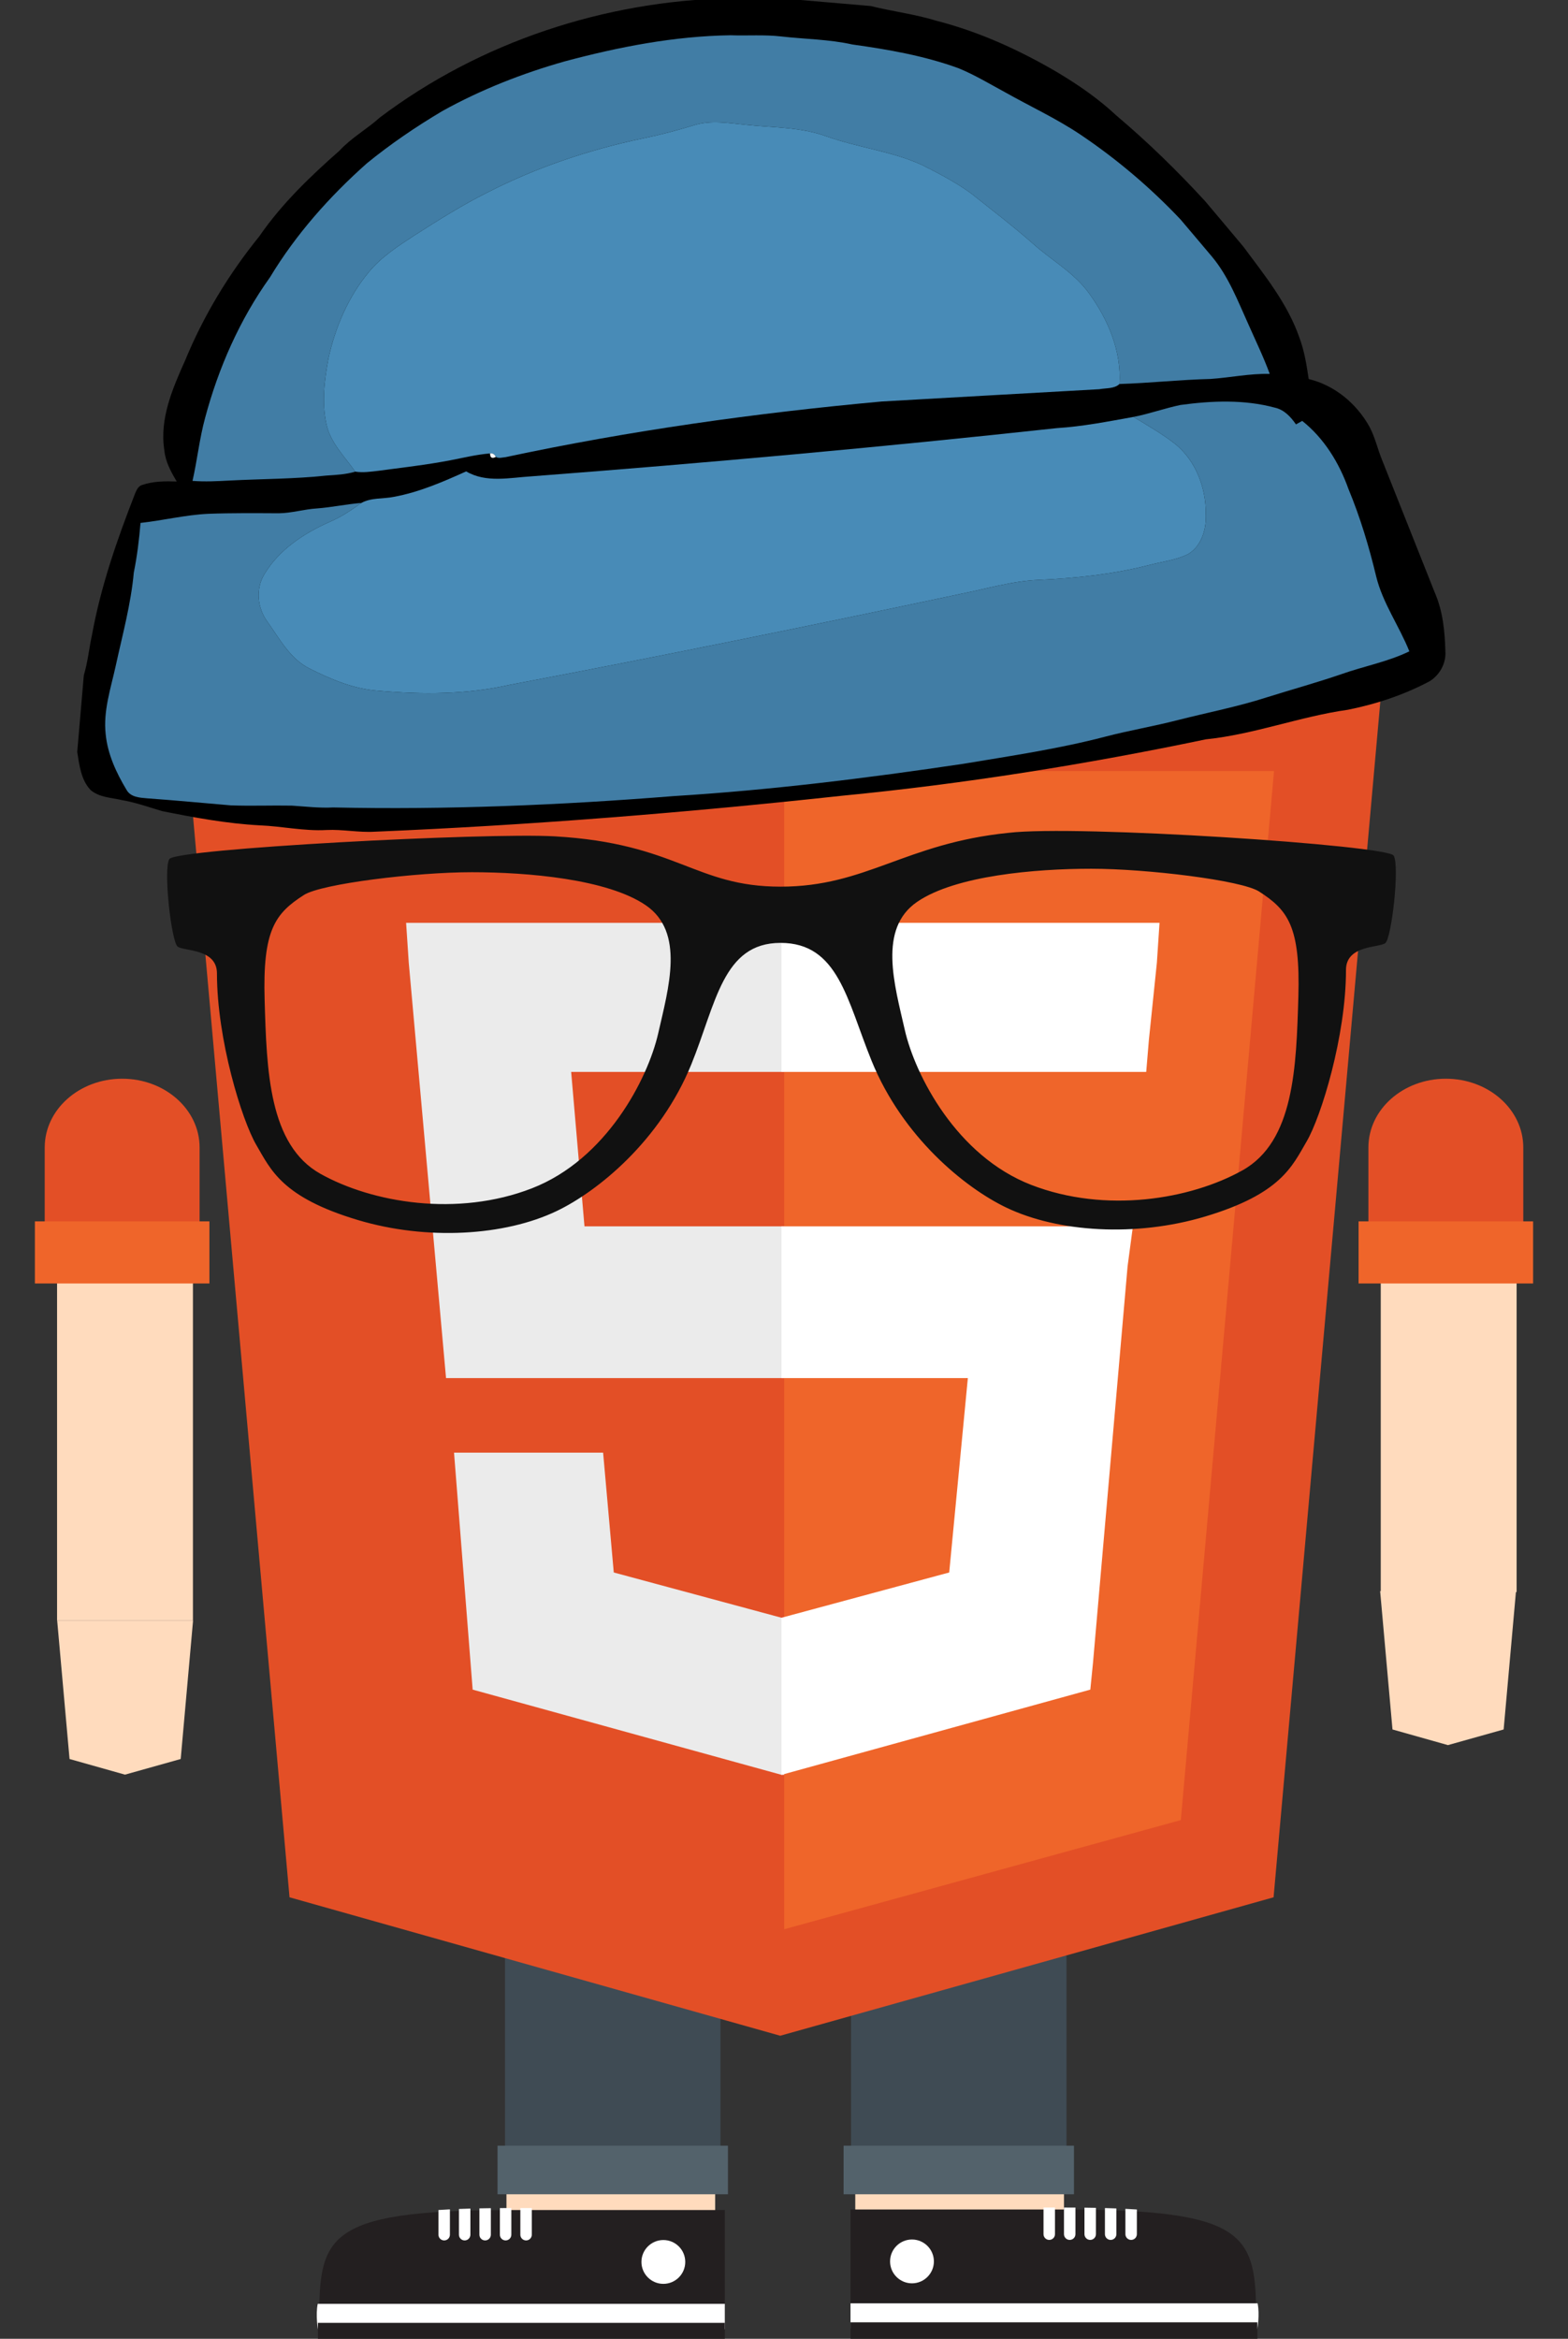 <?xml version="1.0" encoding="utf-8"?>
<!-- Generator: Adobe Illustrator 15.0.0, SVG Export Plug-In . SVG Version: 6.00 Build 0)  -->
<!DOCTYPE svg PUBLIC "-//W3C//DTD SVG 1.1//EN" "http://www.w3.org/Graphics/SVG/1.1/DTD/svg11.dtd">
<svg version="1.1" id="Layer_1" xmlns="http://www.w3.org/2000/svg" xmlns:xlink="http://www.w3.org/1999/xlink" x="0px" y="0px"
	 width="704px" height="1050px" viewBox="-45.5 -119.5 704 1050" enable-background="new -45.5 -119.5 704 1050"
	 xml:space="preserve">
<rect x="-45.5" y="-119.5" width="704" height="1050" fill="#333333" stroke="none"/>
<rect x="239.82" y="886.131" fill="#FFFFFF" width="25.333" height="25.333"/>
<rect x="351.293" y="882.341" fill="#FFFFFF" width="25.333" height="25.333"/>
<rect x="181.893" y="863.459" fill="#FFDBBD" width="93.704" height="18.667"/>
<rect x="338.5" y="859.418" fill="#FFDBBD" width="93.704" height="18.667"/>
<g id="leg_1_">
	<polygon fill="#3F4B54" points="433.339,849.957 433.339,758.507 336.597,758.507 336.597,849.957 	"/>
	<rect x="333.249" y="843.794" fill="#53626B" width="103.441" height="21.815"/>
</g>
<g id="leg">
	<polygon fill="#3F4B54" points="277.978,849.957 277.978,758.507 181.235,758.507 181.235,849.957 	"/>
	<rect x="177.887" y="843.794" fill="#53626B" width="103.442" height="21.815"/>
</g>
<title>HTML5 Logo Badge</title>
<path fill="#E34F26" d="M84.493,732.286L35.402,182.442h540l-49.09,549.844l-221.509,62.156"/>
<path fill="#EF652A" d="M306.568,746.63l178.101-49.008l41.836-470.953H306.568"/>
<path fill="#EBEBEB" d="M306.568,431.067h-89.649l-5.977-69.328h95.625v-66.938h-1.196H136.833l1.195,17.93L154.763,499.2h151.805
	V431.067z M306.568,606.778h-1.196l-75.305-20.32l-4.781-53.789h-35.859h-31.078l8.367,106.383l138.656,38.25h1.196V606.778z"/>
<path fill="#FFFFFF" d="M305.373,431.067V499.2h83.671l-8.367,87.258l-75.304,20.32v70.523l138.656-38.25l1.195-11.953
	l15.539-178.102l2.391-17.93h-19.125H305.373z M305.373,294.802v41.836v25.102l0,0H469.13l0,0l0,0l1.195-14.344l3.586-34.664
	l1.195-17.93H305.373z"/>
<path opacity="0.3" fill="#FFFFFF" enable-background="new    " d="M1001.795,50.45c-13.605-10.418-25.115-62.137-6.986-74.084
	c18.114-11.951,53.058-16.715,78.395-8.926C1098.558-24.774,1032.068,73.652,1001.795,50.45z"/>
<path fill="#111111" d="M580.218,264.609c-2.783-4.634-142.287-13.906-172.986-10.202c-46.439,4.723-63.742,24.156-102.27,24.156
	c-38.539,0-46.398-19.442-101.456-22.588c-30.856-1.754-170.191,5.564-172.986,10.204c-2.781,4.638,0.929,37.12,3.721,39.287
	c2.791,2.165,17.668,0.773,17.668,12.059c0.006,29.688,11.164,65.862,17.66,76.99c6.52,11.135,11.473,23.497,45.574,33.703
	c31.114,9.312,66.042,7.113,89.285-4.018c18.398-8.803,46.507-31.538,60.461-65.859c11.104-27.327,14.105-54.534,40.05-54.534
	c25.956,0,29.795,25.648,40.895,52.964c13.949,34.336,42.066,57.06,60.459,65.865c23.248,11.137,58.16,13.335,89.283,4.023
	c34.094-10.203,39.066-22.575,45.574-33.703c6.516-11.122,17.67-47.307,17.67-76.99c0-11.285,14.873-9.898,17.66-12.059
	C579.29,301.732,583.017,269.251,580.218,264.609z M250.018,344.425c-4.651,20.41-23.249,56.584-56.73,69.574
	c-33.471,12.989-71.609,6.491-94.865-6.489c-23.245-12.996-24.179-46.38-25.106-77.932c-0.936-31.527,4.646-38.958,17.667-47.297
	c7.821-5.015,50.222-10.204,75.332-10.204c25.113,0,60.869,3.061,78.124,14.832C262.106,298.973,254.667,324.017,250.018,344.425z
	 M537.437,328.014c-0.934,31.539-1.869,64.933-25.111,77.919c-23.252,12.996-61.387,19.479-94.865,6.505
	c-33.475-12.999-52.072-49.164-56.729-69.571c-4.646-20.408-12.1-45.455,5.584-57.513c17.254-11.774,52.996-14.832,78.121-14.832
	c25.096,0,67.496,5.186,75.332,10.197C532.78,289.058,538.358,296.476,537.437,328.014z"/>
<g id="shoes">
	<path fill="#231F20" d="M97.79,926.208h182.136v-53.524c0,0-8.723,0-95.438,0C97.79,872.679,97.79,885.067,97.79,926.208z"/>
	<path fill="#FFFFFF" d="M97.149,914.799c-1.022,5.134,0.101,11.409,0.101,11.409h182.676v-11.409H97.149z"/>
	<path fill="#FFFFFF" d="M262.163,895.992c0-5.443-4.409-9.839-9.832-9.839c-5.416,0-9.84,4.396-9.84,9.839
		c0,5.426,4.425,9.835,9.84,9.835C257.756,905.828,262.163,901.421,262.163,895.992z"/>
	<path fill="#FFFFFF" d="M188.123,871.801v11.958c0,1.423,1.153,2.576,2.574,2.576c1.423,0,2.573-1.156,2.573-2.576v-11.958
		C191.584,871.801,189.874,871.801,188.123,871.801z"/>
	<path fill="#FFFFFF" d="M181.509,886.335c1.422,0,2.574-1.156,2.574-2.576v-11.955c-1.754,0-3.465,0.005-5.146,0.018v11.938
		C178.937,885.182,180.089,886.335,181.509,886.335z"/>
	<path fill="#FFFFFF" d="M163.125,886.335c1.421,0,2.574-1.156,2.574-2.576v-11.724c-1.768,0.049-3.471,0.105-5.146,0.175v11.553
		C160.551,885.182,161.704,886.335,163.125,886.335z"/>
	<path fill="#FFFFFF" d="M172.311,886.335c1.421,0,2.574-1.156,2.574-2.576v-11.902c-1.752,0.024-3.473,0.049-5.146,0.084v11.818
		C169.737,885.182,170.889,886.335,172.311,886.335z"/>
	<path fill="#FFFFFF" d="M153.933,886.335c1.421,0,2.571-1.156,2.571-2.576v-11.376c-1.771,0.089-3.479,0.185-5.145,0.295v11.086
		C151.358,885.182,152.511,886.335,153.933,886.335z"/>
	<rect x="97.249" y="923.335" fill="#231F20" width="182.674" height="8.571"/>
</g>
<g id="shoes_1_">
	<path fill="#231F20" d="M431.799,872.449c-86.715,0-95.438,0-95.438,0v53.524h182.136
		C518.497,884.833,518.497,872.444,431.799,872.449z"/>
	<path fill="#FFFFFF" d="M336.361,914.564v11.409h182.676c0,0,1.123-6.275,0.102-11.409H336.361z"/>
	<path fill="#FFFFFF" d="M363.956,905.593c5.415,0,9.84-4.409,9.84-9.835c0-5.443-4.424-9.839-9.84-9.839
		c-5.423,0-9.832,4.396-9.832,9.839C354.124,901.187,358.531,905.594,363.956,905.593z"/>
	<path fill="#FFFFFF" d="M423.018,871.566v11.958c0,1.42,1.149,2.576,2.572,2.576c1.422,0,2.575-1.153,2.575-2.576v-11.958
		C426.414,871.566,424.703,871.566,423.018,871.566z"/>
	<path fill="#FFFFFF" d="M437.351,883.524v-11.938c-1.682-0.013-3.393-0.018-5.146-0.018v11.955c0,1.42,1.151,2.576,2.573,2.576
		C436.197,886.101,437.351,884.947,437.351,883.524z"/>
	<path fill="#FFFFFF" d="M455.734,883.528v-11.553c-1.676-0.069-3.378-0.126-5.146-0.175v11.724c0,1.42,1.152,2.576,2.574,2.576
		C454.583,886.101,455.736,884.947,455.734,883.528z"/>
	<path fill="#FFFFFF" d="M446.549,883.524v-11.818c-1.674-0.035-3.395-0.06-5.146-0.084v11.902c0,1.42,1.152,2.576,2.574,2.576
		S446.55,884.947,446.549,883.524z"/>
	<path fill="#FFFFFF" d="M464.929,883.529v-11.086c-1.667-0.11-3.374-0.206-5.146-0.295v11.376c0,1.42,1.15,2.576,2.571,2.576
		C463.776,886.101,464.929,884.947,464.929,883.529z"/>
	<rect x="336.365" y="923.101" fill="#231F20" width="182.674" height="8.571"/>
</g>
<rect x="-19.878" y="413.087" fill="#FFDBBD" width="61" height="195"/>
<path fill="#EF652A" d="M10.608,378.714l25.022,2.152l5.546,19.033h-61l5.547-19.033"/>
<path fill="#E34F26" d="M9.345,364.786c-19.199,0-34.765,13.82-34.765,30.869v36.943h69.536v-36.941
	C44.114,378.606,28.547,364.786,9.345,364.786z"/>
<rect x="-29.833" y="428.835" fill="#EF652A" width="78.359" height="27.879"/>
<rect x="574.429" y="400.255" fill="#FFDBBD" width="61" height="195"/>
<path fill="#EF652A" d="M604.915,378.714l25.023,2.152l5.545,19.033h-60.999l5.547-19.033"/>
<path fill="#E34F26" d="M603.652,364.786c-19.199,0-34.765,13.82-34.765,30.869v36.943h69.536v-36.941
	C638.421,378.606,622.854,364.786,603.652,364.786z"/>
<rect x="564.474" y="428.835" fill="#EF652A" width="78.359" height="27.879"/>
<path fill="#FFDBBD" d="M579.699,656.94l-5.546-62.113h61l-5.545,62.113l-25.021,7.021"/>
<path fill="#FFDBBD" d="M-14.277,670.2l-5.546-62.113h61L35.632,670.2l-25.021,7.021"/>
<path d="M297.595-120.906l47.82,4.108c9.822,2.458,19.943,3.638,29.645,6.658c19.053,4.889,37.098,13.114,54.027,23.029
	c9.532,5.662,18.692,12.024,26.8,19.613c14.056,11.877,27.237,24.758,39.675,38.294c5.715,6.8,11.465,13.567,17.141,20.385
	c9.549,12.878,19.918,25.607,25.225,40.969c2.223,5.961,3.23,12.265,4.145,18.524c11.68,2.779,21.516,11.032,27.296,21.421
	c2.564,4.799,3.671,10.183,5.76,15.182c7.863,19.739,15.677,39.507,23.552,59.246c3.637,8.327,4.526,17.436,4.76,26.42
	c0.377,5.344-2.549,10.611-7.058,13.395c-11.481,6.114-23.964,10.248-36.693,12.806c-21.546,3.026-42.1,11.061-63.767,13.273
	c-53.896,11.271-108.364,19.984-163.165,25.306c-69.78,7.582-139.782,13.233-209.917,16.16c-7.251,0.451-14.444-1.105-21.699-0.756
	c-10.078,0.575-20.005-1.688-30.033-2.092c-14.793-0.787-29.374-3.495-43.86-6.4c-5.906-1.744-11.724-3.846-17.805-4.895
	c-4.88-1.176-10.467-1.164-14.411-4.695c-4.197-4.598-4.91-11.082-5.859-16.957l2.958-34.423c1.79-5.904,2.342-12.071,3.661-18.083
	c3.961-21.848,11.299-42.889,19.356-63.515c0.658-1.513,1.373-3.306,3.122-3.819c4.993-1.745,10.363-1.754,15.592-1.579
	c-2.616-4.335-5.106-8.922-5.58-14.058c-2.222-14.113,3.694-27.674,9.319-40.255c8.263-20.081,19.594-38.821,33.258-55.678
	C80.87-27.896,93.733-40.23,106.937-51.872c5.317-5.783,12.276-9.615,18.083-14.853c45.006-33.98,101.083-52.38,157.332-53.58
	C287.441-120.509,292.539-120.276,297.595-120.906z"/>
<path fill="#417DA5" d="M282.466-103.671c7.603,0.274,15.233-0.34,22.817,0.54c10.633,1.224,21.417,1.258,31.897,3.601
	c16.143,2.246,32.338,5.068,47.706,10.67c7.267,2.984,14.011,7.078,20.902,10.796c11.269,6.351,23.064,11.794,33.837,19.016
	c16.308,10.984,31.408,23.776,44.912,38.08c4.736,5.502,9.342,11.105,14.062,16.629c7.486,8.933,11.647,19.951,16.402,30.434
	c3.259,7.399,6.81,14.666,9.582,22.266c-8.948-0.22-17.72,1.673-26.598,2.271c-13.652,0.339-27.232,1.839-40.874,2.269
	c0.969-14.594-5.042-28.835-13.477-40.473c-6.704-9.506-17.147-15.097-25.611-22.762c-8.834-7.778-18.228-14.904-27.417-22.267
	c-6.94-5.072-14.611-9.051-22.271-12.893c-13.589-6.159-28.645-7.75-42.631-12.742c-11.661-4.3-24.231-3.913-36.422-5.247
	c-7.667-0.729-15.602-2.178-23.145,0.197c-7.69,2.362-15.478,4.393-23.354,5.995c-24.033,5.079-47.518,12.985-69.408,24.179
	c-11.483,5.734-22.343,12.599-33.149,19.513c-7.206,4.715-14.579,9.509-20.113,16.223c-9.218,11.068-15.05,24.717-18.128,38.694
	c-1.827,9.668-3.083,19.748-0.965,29.466c1.747,8.451,8.212,14.629,12.982,21.462c-4.208,1.262-8.588,1.481-12.939,1.761
	c-14.398,1.545-28.898,1.479-43.342,2.228c-5.59,0.3-11.191,0.598-16.787,0.163c2.135-9.389,3.121-19.012,5.662-28.319
	c6.006-22.46,15.55-44.126,29.119-63.076c11.603-19.244,26.686-36.231,43.445-51.129c10.664-8.722,22.116-16.485,33.953-23.528
	c17.37-9.624,35.938-16.924,55.028-22.312C232.4-98.458,257.281-103.293,282.466-103.671z"/>
<path fill="#488BB7" d="M266.139-63.286c7.543-2.375,15.478-0.927,23.145-0.197c12.191,1.334,24.761,0.947,36.422,5.247
	c13.986,4.992,29.042,6.583,42.631,12.742c7.659,3.842,15.33,7.82,22.271,12.893c9.189,7.362,18.583,14.488,27.417,22.267
	c8.464,7.665,18.907,13.256,25.611,22.762c8.435,11.638,14.445,25.879,13.477,40.473c-2.271,2.188-6.058,1.77-9.035,2.338
	c-32.562,1.849-65.111,3.622-97.663,5.507c-56.683,5.181-113.172,13.08-168.852,24.976c-1.451,0.106-3.107,0.729-4.457-0.085
	c-0.527-1.19-1.375-1.722-2.567-1.571c-6.086,0.474-12.019,1.979-18.013,3.112c-10.582,2.032-21.309,3.216-31.989,4.669
	c-3.49,0.398-7.03,0.952-10.532,0.4c-4.771-6.833-11.235-13.011-12.982-21.462c-2.119-9.718-0.862-19.798,0.965-29.466
	c3.078-13.978,8.91-27.626,18.128-38.694c5.534-6.714,12.907-11.508,20.113-16.223c10.806-6.914,21.666-13.778,33.149-19.513
	c21.89-11.193,45.375-19.1,69.408-24.179C250.661-58.894,258.449-60.924,266.139-63.286z"/>
<path fill="#417DA5" d="M484.515,62.308c14.019-1.909,28.574-2.513,42.348,1.2c4.203,0.934,7.158,4.118,9.5,7.525
	c0.926-0.526,1.861-1.042,2.812-1.566c9.826,7.793,16.612,18.885,20.77,30.6c5.258,12.668,9.217,25.819,12.413,39.146
	c2.935,12.079,10.348,22.275,14.907,33.704c-9.713,4.729-20.393,6.663-30.509,10.246c-11.044,3.792-22.301,6.899-33.43,10.384
	c-13.085,4.226-26.597,6.827-39.907,10.208c-10.832,2.812-21.887,4.644-32.709,7.48c-20.908,5.463-42.301,8.604-63.58,12.157
	c-43.186,6.432-86.548,11.829-130.146,14.515c-50.837,4.06-101.877,6.198-152.878,5.103c-6.211,0.338-12.383-0.436-18.58-0.819
	c-9.133-0.167-18.279,0.217-27.408-0.123c-12.526-1.053-25.038-2.268-37.567-3.157c-3.364-0.29-7.42-0.501-9.264-3.844
	c-4.557-7.593-8.433-15.894-9.327-24.821c-1.202-10.521,2.284-20.72,4.506-30.854c3.014-13.881,6.82-27.669,8.106-41.846
	c1.492-7.358,2.406-14.805,3.014-22.273c10.184-1.127,20.198-3.622,30.462-4.103c10.521-0.389,21.067-0.285,31.596-0.237
	c5.763-0.055,11.34-1.809,17.073-2.163c6.729-0.498,13.333-1.945,20.053-2.479c-4.451,3.167-8.988,6.27-14.038,8.422
	c-11.627,5.127-22.977,12.509-29.579,23.665c-3.979,6.595-3.064,15.136,1.402,21.242c5.481,7.627,10.153,16.684,18.927,21.032
	c9.667,4.873,19.907,9.208,30.846,9.952c19.646,1.738,39.692,1.743,59.017-2.655c67.754-12.802,135.315-26.561,202.767-40.869
	c11.603-2.322,23.04-5.793,34.94-6.249c16.537-0.742,33.096-2.514,49.167-6.594c5.976-1.616,12.348-2.212,17.918-5.089
	c6.015-3.764,8.102-11.404,7.743-18.146c0.057-11.578-4.47-23.521-13.538-31.008c-5.905-4.676-12.498-8.402-18.916-12.318
	C470.562,66.283,477.401,63.792,484.515,62.308z"/>
<path fill="#488BB7" d="M428.991,72.705c11.611-0.73,23.014-2.979,34.435-5.031c6.418,3.916,13.011,7.643,18.916,12.318
	c9.068,7.487,13.595,19.43,13.538,31.008c0.358,6.742-1.729,14.383-7.743,18.146c-5.57,2.877-11.942,3.473-17.918,5.089
	c-16.071,4.08-32.63,5.852-49.167,6.594c-11.9,0.456-23.338,3.927-34.94,6.249c-67.451,14.309-135.012,28.067-202.767,40.869
	c-19.325,4.398-39.372,4.394-59.017,2.655c-10.939-0.744-21.179-5.079-30.846-9.952c-8.774-4.349-13.446-13.405-18.927-21.032
	c-4.466-6.106-5.381-14.647-1.402-21.242c6.603-11.156,17.952-18.538,29.579-23.665c5.05-2.152,9.587-5.255,14.038-8.422
	c4.413-2.449,9.744-1.739,14.569-2.731c11.33-2.084,22.007-6.706,32.464-11.429c8.947,5.28,19.576,2.814,29.324,2.222
	C271.864,88.327,350.496,81.232,428.991,72.705z"/>
<path fill="#FFFFFF" d="M174.538,84.063c1.192-0.15,2.04,0.381,2.567,1.571C175.381,86.518,174.521,85.996,174.538,84.063z"/>
</svg>
